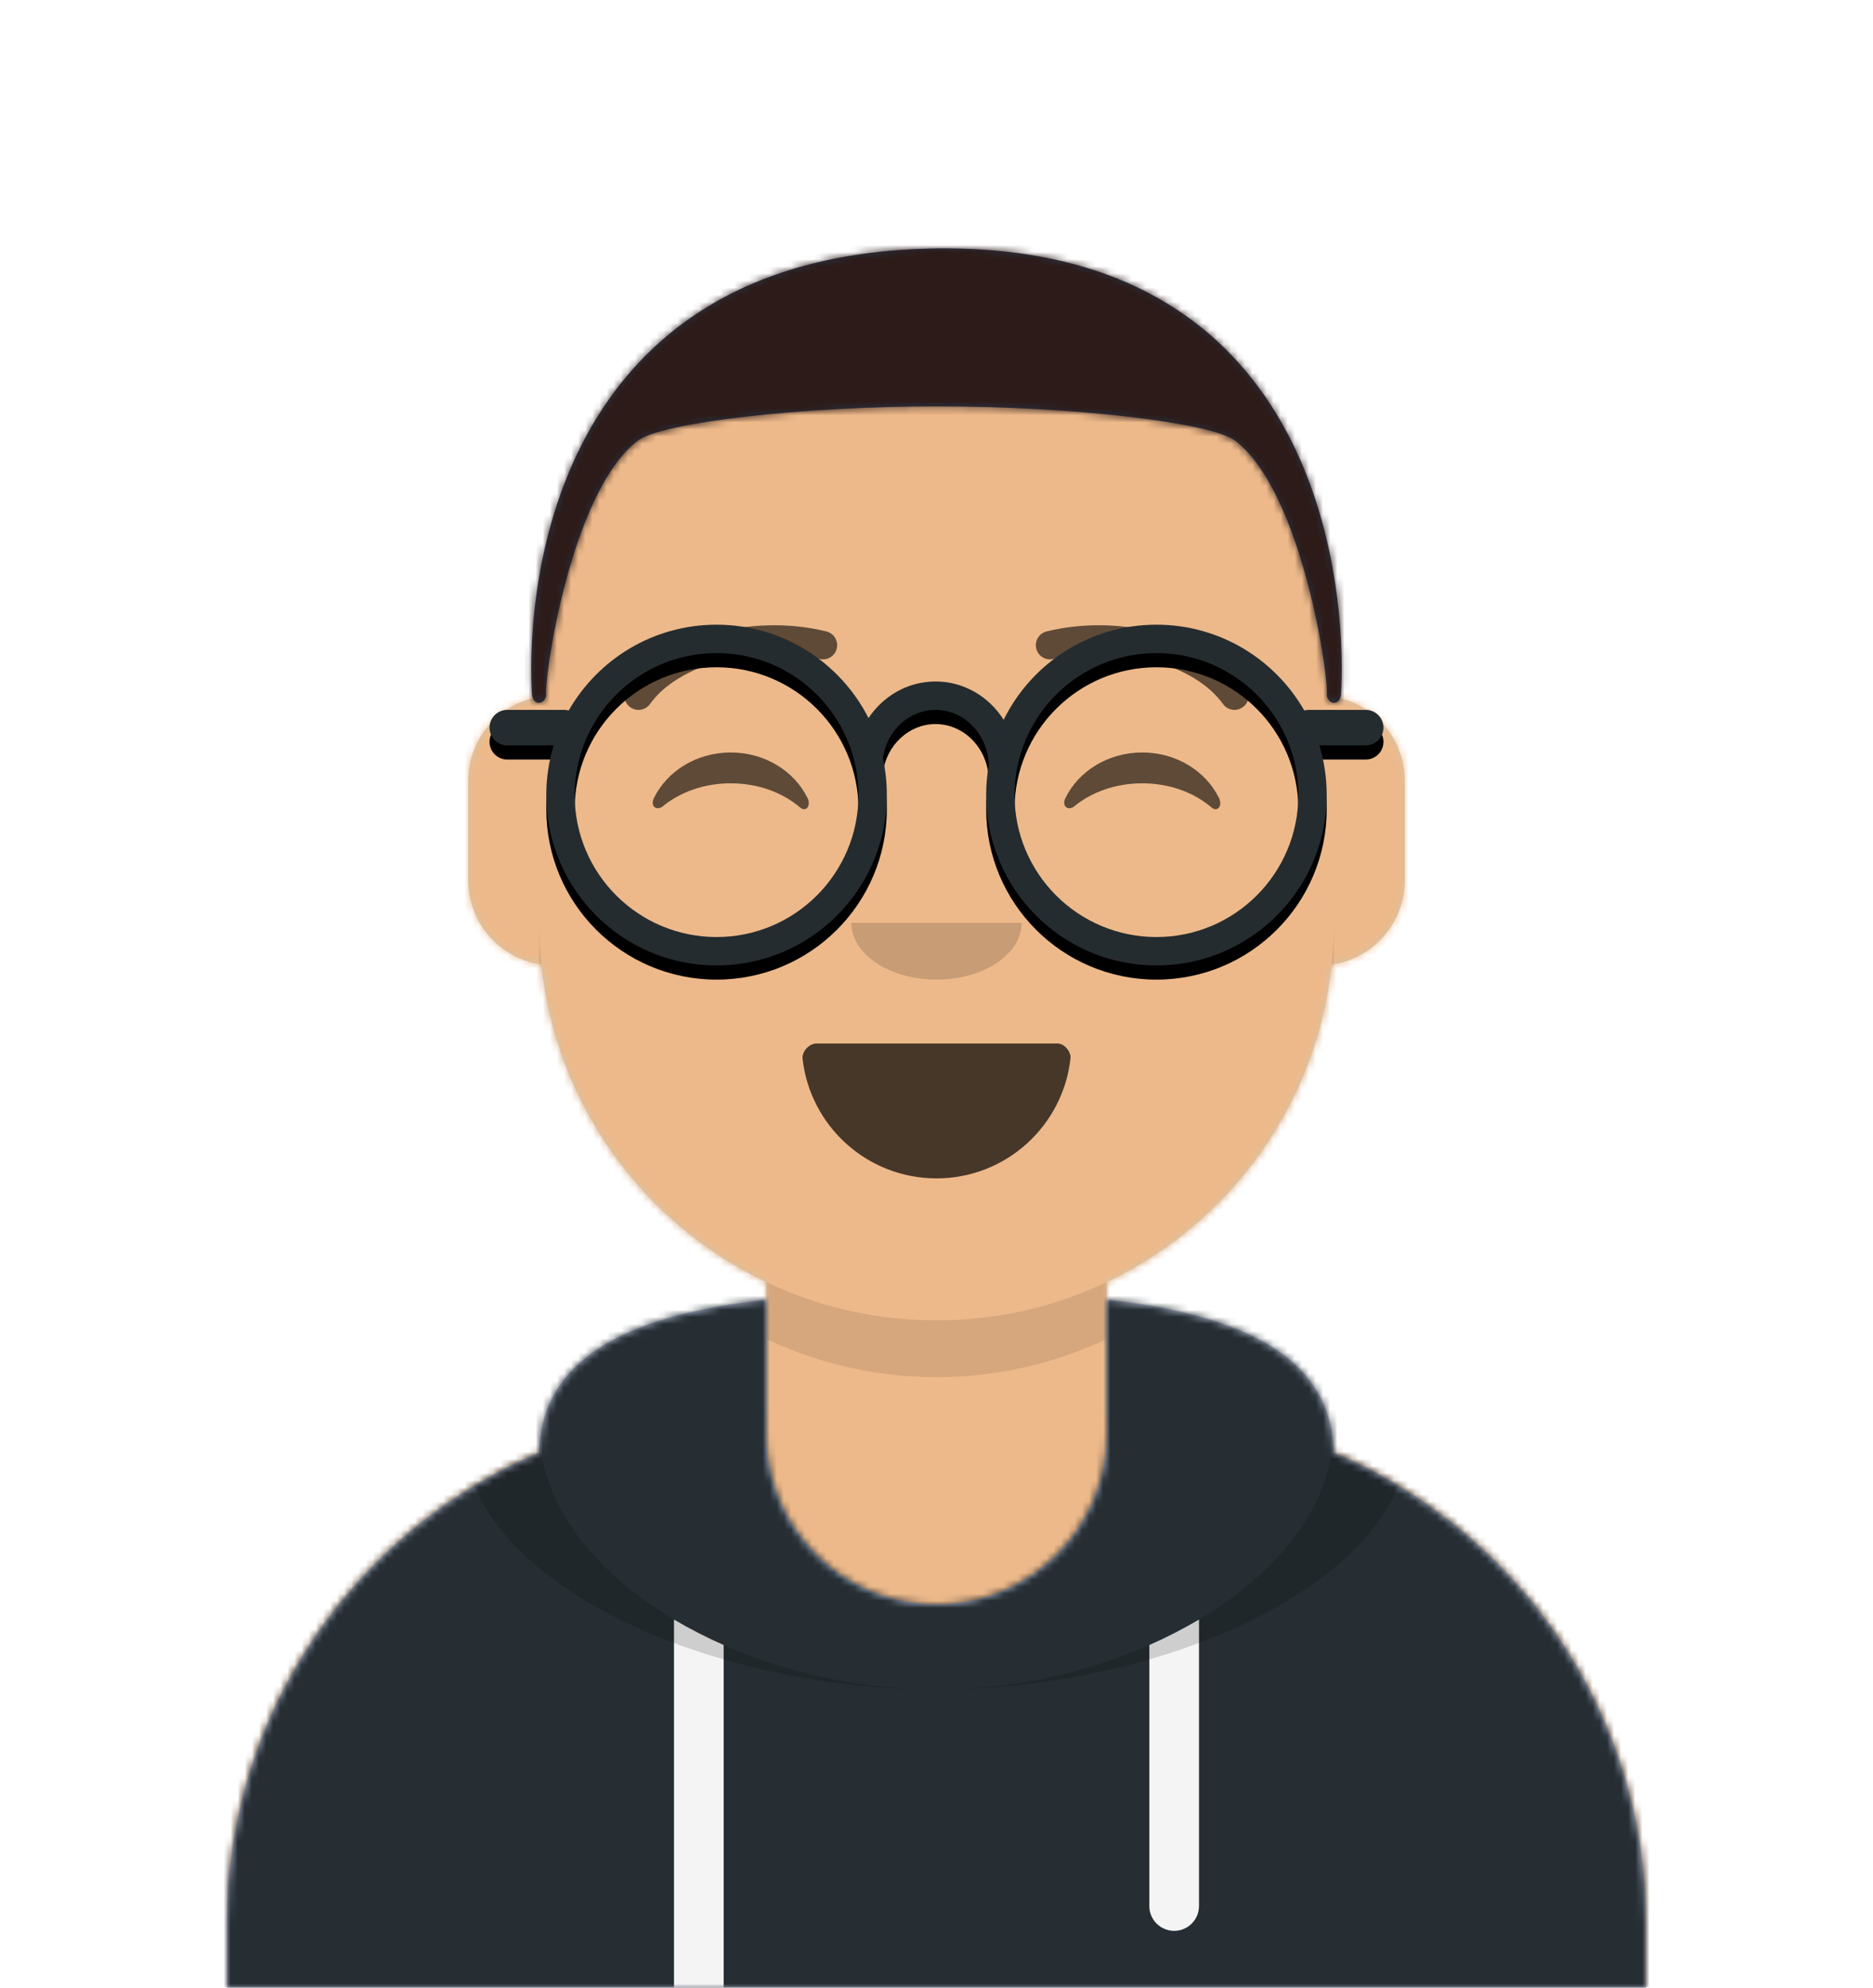 <svg height="280" viewBox="0 0 264 280" width="264" xmlns="http://www.w3.org/2000/svg" xmlns:xlink="http://www.w3.org/1999/xlink"><defs><path id="a" d="m124 144.611v18.389h4c39.765 0 72 32.235 72 72v9h-200v-9c0-39.765 32.235-72 72-72h4v-18.389c-17.237-8.189-29.628-24.924-31.695-44.73-5.825-.823-10.305-5.829-10.305-11.881v-14c0-5.946 4.325-10.882 10-11.834v-6.166c0-30.928 25.072-56 56-56 30.928 0 56 25.072 56 56v6.166c5.675.952 10 5.888 10 11.834v14c0 6.052-4.48 11.058-10.305 11.881-2.067 19.806-14.457 36.541-31.695 44.73z"/><mask id="b" fill="#fff"><use fill="#fff" fill-rule="evenodd" xlink:href="#a"/></mask><mask id="c" fill="#fff"><use fill="#fff" fill-rule="evenodd" xlink:href="#h"/></mask><mask id="d" fill="#fff"><use fill="#fff" fill-rule="evenodd" xlink:href="#i"/></mask><mask id="e" fill="#fff"><path d="m0 0h264v280h-264z" fill="#fff" fill-rule="evenodd"/></mask><mask id="f" fill="#fff"><use fill="#fff" fill-rule="evenodd" xlink:href="#j"/></mask><filter id="g" height="108.3%" width="101.6%" x="-.8%" y="-2.1%"><feOffset dx="0" dy="2" in="SourceAlpha" result="shadowOffsetOuter1"/><feColorMatrix in="shadowOffsetOuter1" type="matrix" values="0 0 0 0 0   0 0 0 0 0   0 0 0 0 0  0 0 0 0.1 0"/></filter><path id="h" d="m108 13.071c-17.919 2.005-31.72 7.481-31.996 21.574-25.858 10.923-44.004 36.52-44.004 66.355v9.001h200v-9.001c0-29.835-18.146-55.431-44.004-66.355-.276-14.093-14.077-19.569-31.996-21.574v18.929c0 13.255-10.745 24-24 24-13.255 0-24-10.745-24-24z"/><path id="i" d="m35.118 15.128c1.058 9.492 9.108 16.872 18.882 16.872 9.804 0 17.874-7.426 18.892-16.96.082-.767-.775-2.04-1.849-2.04-14.894 0-26.305 0-33.956 0-1.08 0-2.075 1.178-1.969 2.128z"/><path id="j" d="m1 64c.347 1.488 1.673 1.223 2 0-.463-1.554 3.296-28.752 13-36 3.618-2.517 23.008-4.768 42.313-4.754 19.096.014 38.108 2.265 41.687 4.754 9.704 7.248 13.463 34.446 13 36 .327 1.223 1.653 1.488 2 0 .719-10.298 0-63.726-57-63s-57.719 52.702-57 63z"/><path id="k" d="m80.465 16.394c3.916-7.935 12.088-13.394 21.535-13.394 8.92 0 16.703 4.866 20.84 12.088.21-.057.432-.088.66-.088h8c1.381 0 2.5 1.119 2.5 2.5s-1.119 2.5-2.5 2.5h-6.537c.674 2.215 1.037 4.565 1.037 7 0 13.255-10.745 24-24 24s-24-10.745-24-24c0-1.422.124-2.815.361-4.169-.085-4.376-3.447-7.831-7.498-7.831-3.737 0-6.888 2.94-7.421 6.83.366 1.665.558 3.395.558 5.17 0 13.255-10.745 24-24 24s-24-10.745-24-24c0-2.435.363-4.785 1.037-7h-6.537c-1.381 0-2.5-1.119-2.5-2.5s1.119-2.5 2.5-2.5h8c.228 0 .45.031.66.088 4.137-7.222 11.92-12.088 20.84-12.088 9.352 0 17.455 5.349 21.416 13.155 2.077-3.116 5.534-5.155 9.447-5.155 4.012 0 7.545 2.144 9.602 5.394zm-40.465 30.606c11.046 0 20-8.954 20-20s-8.954-20-20-20-20 8.954-20 20 8.954 20 20 20zm62 0c11.046 0 20-8.954 20-20s-8.954-20-20-20-20 8.954-20 20 8.954 20 20 20z"/></defs><g fill="none" fill-rule="evenodd"><g transform="translate(32 36)"><use fill="#d0c6ac" xlink:href="#a"/><g fill="#edb98a" mask="url(#b)"><path d="m0 0h264v280h-264z"/></g><path d="m156 79v23c0 30.928-25.072 56-56 56s-56-25.072-56-56v-23 15c0 30.928 25.072 56 56 56s56-25.072 56-56z" fill="#000" fill-opacity=".1" mask="url(#b)"/></g><g fill-rule="evenodd" transform="translate(0 170)"><use fill="#b7c1db" xlink:href="#h"/><g fill="#262e33" mask="url(#c)"><path d="m0 0h264v110h-264z"/></g><path d="m102 61.739v48.261h-7v-51.85c2.204 1.31 4.547 2.511 7 3.589zm67-3.589v40.35c0 1.933-1.567 3.5-3.5 3.5s-3.5-1.567-3.5-3.5v-36.761c2.453-1.078 4.796-2.279 7-3.589z" fill="#f4f4f4" mask="url(#c)"/><path d="m90.96 12.724c-15.051 2.847-25.46 8.519-25.46 19.583 0 19.712 33.038 35.692 66.5 35.692 33.462 0 66.5-15.98 66.5-35.692 0-11.065-10.409-16.737-25.46-19.583 9.085 3.35 14.96 8.982 14.96 18.353 0 20.392-27.821 36.923-56 36.923s-56-16.531-56-36.923c0-9.371 5.875-15.002 14.96-18.353z" fill="#000" fill-opacity=".16" mask="url(#c)"/></g><g fill="#000"><g fill-rule="evenodd" transform="translate(78 134)"><use fill="#000" fill-opacity=".7" xlink:href="#i"/><rect fill="#fff" height="16" mask="url(#d)" rx="5" width="31" x="39" y="2"/><g fill="#ff4f6d" mask="url(#d)"><g transform="translate(38 24)"><circle cx="11" cy="11" r="11"/><circle cx="21" cy="11" r="11"/></g></g></g><path d="m16 8c0 4.418 5.373 8 12 8 6.627 0 12-3.582 12-8" fill-opacity=".16" transform="translate(104 122)"/><g fill-opacity=".6"><g transform="translate(76 90)"><path d="m16.16 22.447c1.847-3.799 6.004-6.447 10.837-6.447 4.816 0 8.962 2.63 10.818 6.407.551 1.122-.233 2.04-1.025 1.36-2.451-2.107-5.932-3.423-9.793-3.423-3.74 0-7.124 1.235-9.56 3.228-.891.729-1.817-.013-1.277-1.124z"/><path d="m74.16 22.447c1.847-3.799 6.004-6.447 10.837-6.447 4.816 0 8.962 2.63 10.818 6.407.551 1.122-.233 2.04-1.025 1.36-2.451-2.107-5.932-3.423-9.793-3.423-3.74 0-7.124 1.235-9.56 3.228-.891.729-1.817-.013-1.277-1.124z"/></g><g fill-rule="nonzero" transform="translate(88 88)"><path d="m3.63 11.159c3.915-5.509 14.648-8.598 23.893-6.327 1.073.263 2.156-.393 2.419-1.465.263-1.073-.393-2.156-1.465-2.419-10.737-2.637-23.165.94-28.107 7.895-.64.9-.429 2.149.472 2.789.9.64 2.149.429 2.789-.472z"/><path d="m61.63 11.159c3.915-5.509 14.648-8.598 23.893-6.327 1.073.263 2.156-.393 2.419-1.465.263-1.073-.393-2.156-1.465-2.419-10.737-2.637-23.165.94-28.107 7.895-.64.9-.429 2.149.472 2.789.9.64 2.149.429 2.789-.472z" transform="matrix(-1 0 0 1 146 0)"/></g></g></g><g fill-rule="evenodd" mask="url(#e)"><g fill-rule="evenodd" transform="translate(74 34)"><use fill="#28354b" xlink:href="#j"/><g fill="#2c1b18" mask="url(#f)"><path d="m0 0h264v280h-264z"/></g></g><g fill="none" transform="translate(61 85)"><use fill="#000" filter="url(#g)" xlink:href="#k"/><use fill="#252c2f" fill-rule="evenodd" xlink:href="#k"/></g></g></g></svg>